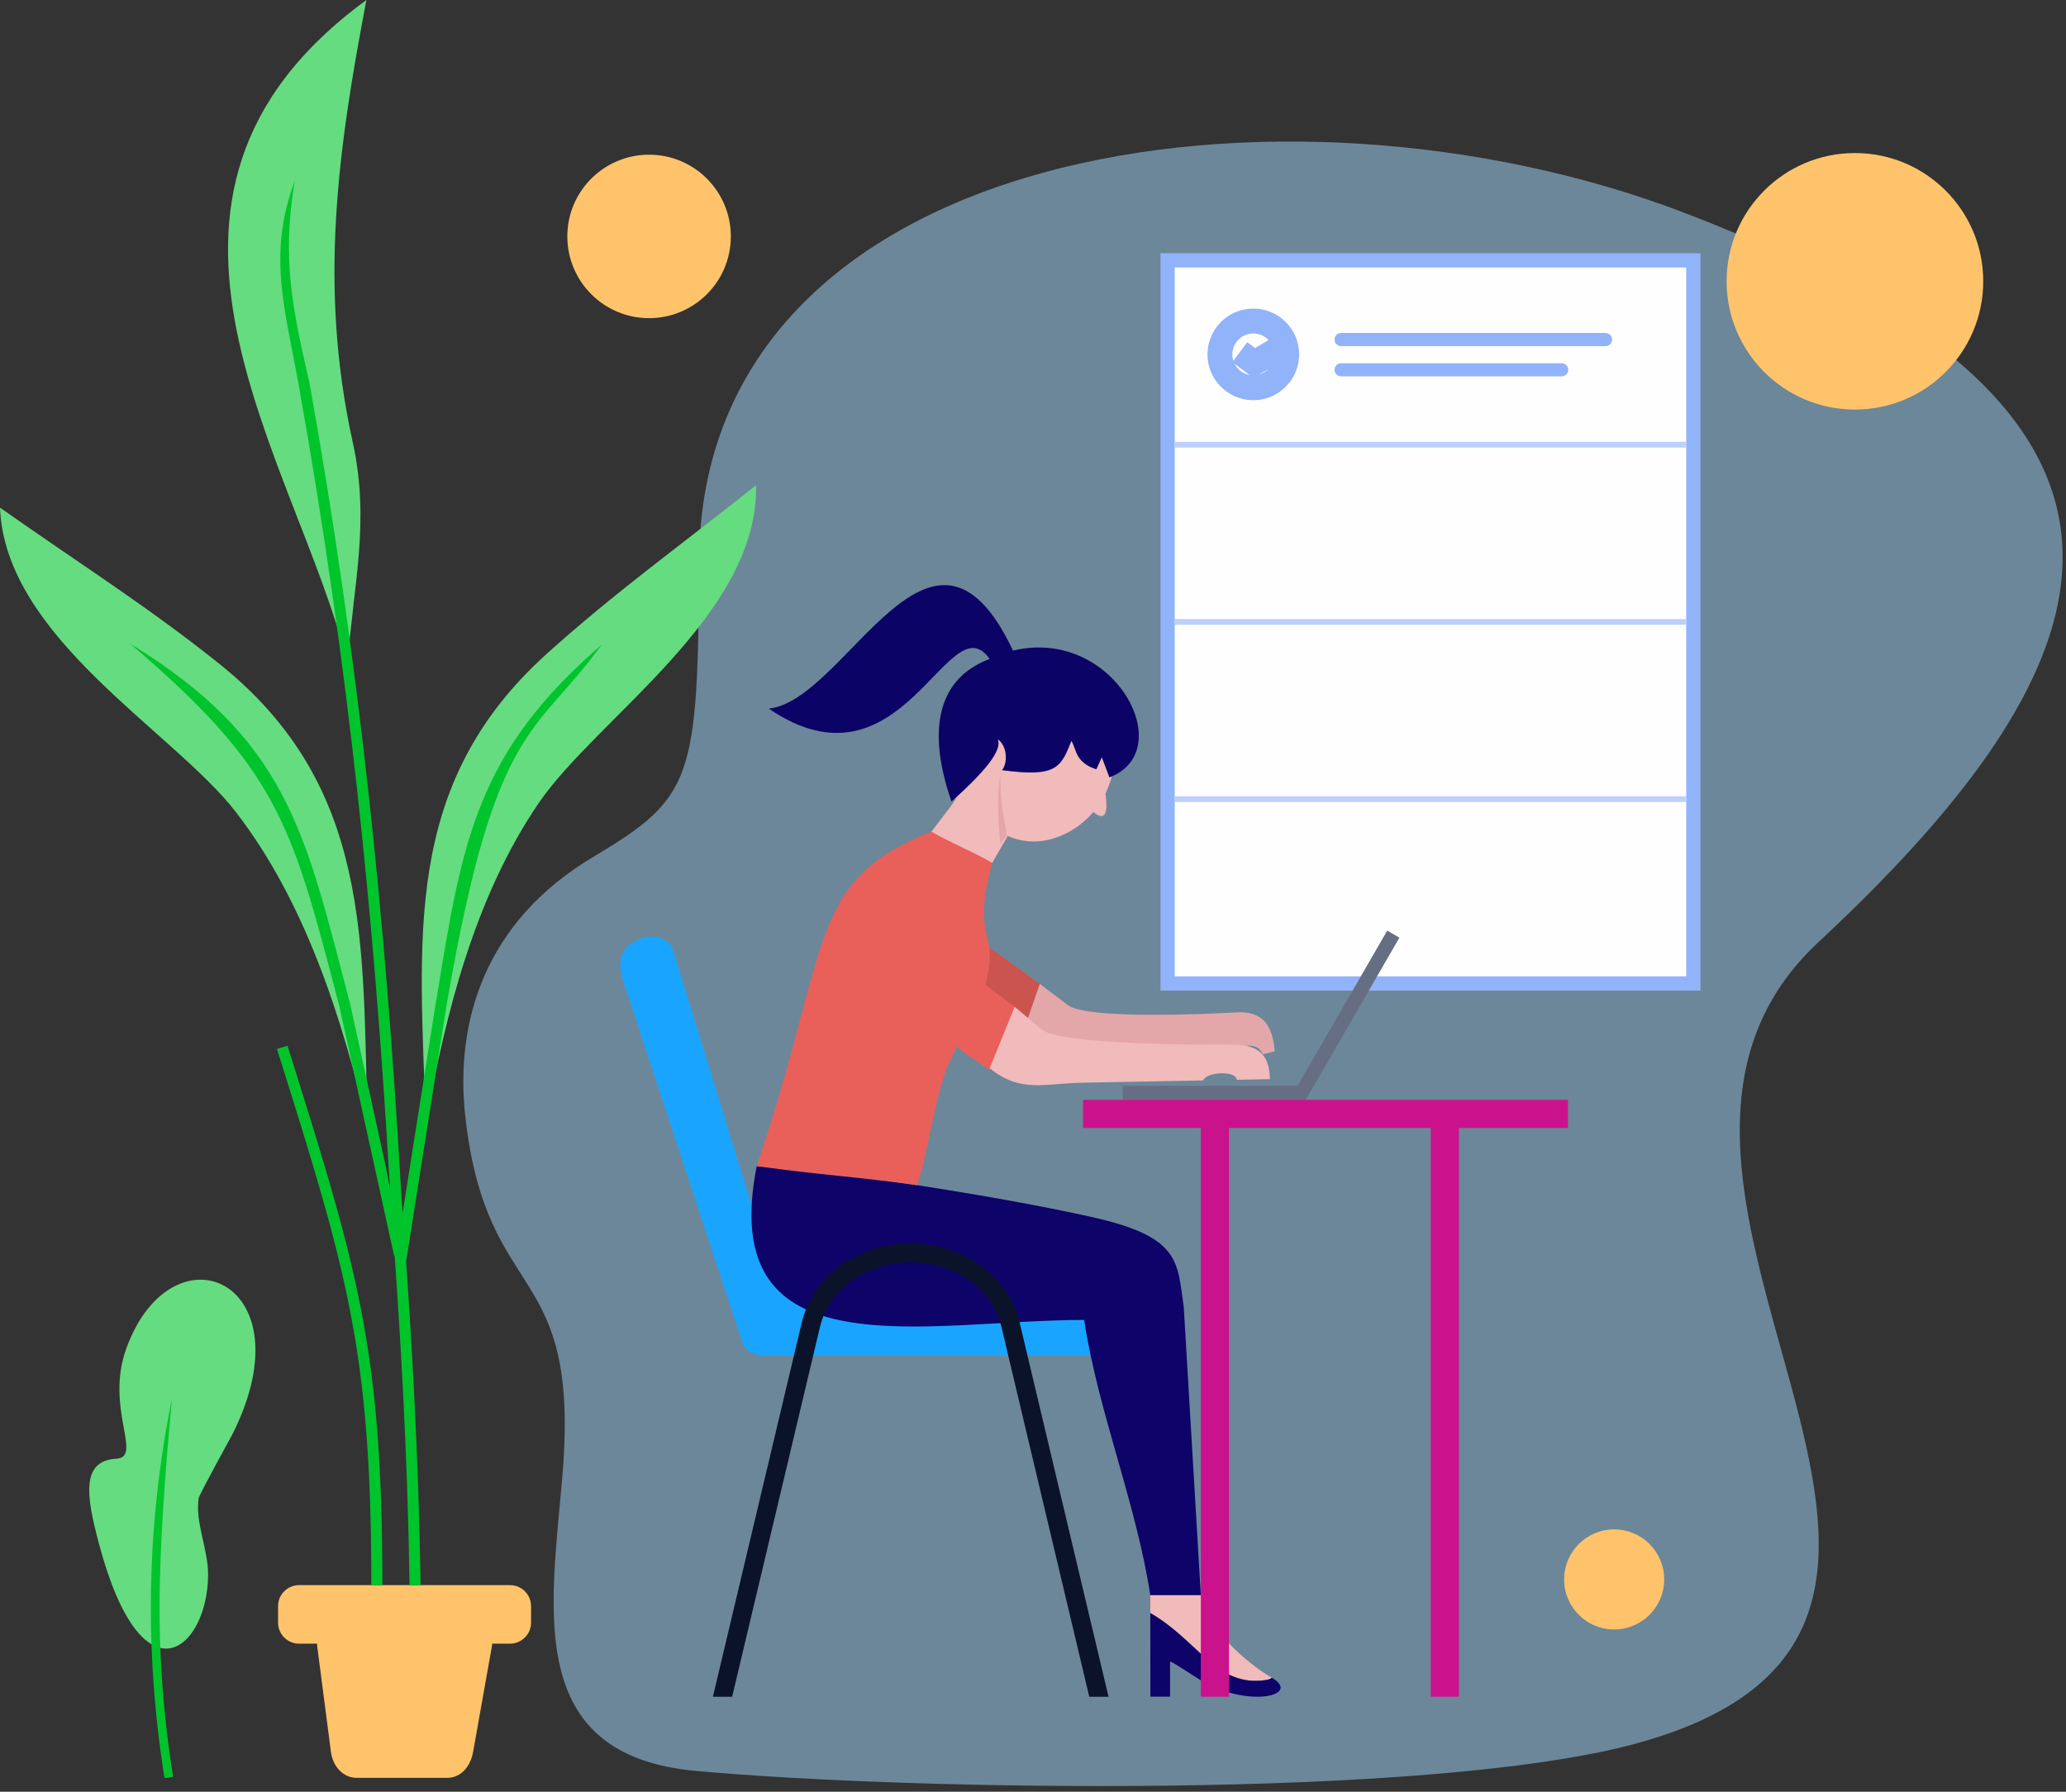 <svg width="166" height="144" viewBox="0 0 166 144" fill="none" xmlns="http://www.w3.org/2000/svg">
<rect x="0" y="0" width="166" height="144" fill="#333333" stroke="none"/>
<g opacity="0.5">
<path d="M37.398 89.85C36.522 82.215 38.886 74.099 47.656 68.876C55.726 64.069 56.071 62.644 56.173 45.065C56.368 11.454 103.305 4.834 135.318 17.095C177.412 33.218 170.662 52.856 146.099 75.731C125.013 95.369 166.557 130.684 131.317 140.164C114.719 144.629 73.179 143.903 55.916 142.328C42.135 141.07 44.256 129.481 45.18 118.711C46.686 101.151 39.151 105.121 37.398 89.85Z" fill="#A5DBFF"/>
</g>
<path d="M64.198 104.276H92.146C93.323 104.276 94.283 105.236 94.283 106.413V106.814C94.283 107.991 93.323 108.951 92.146 108.951H61.498C60.714 108.951 59.894 108.628 59.648 107.883L50.03 78.703C49.662 77.585 49.793 76.372 50.812 75.784L51.161 75.583C52.18 74.995 53.732 75.241 54.079 76.365L62.347 103.208C62.578 103.957 63.413 104.276 64.198 104.276Z" fill="#19A5FF"/>
<path d="M80.901 83.54L81.799 84.256L83.546 79.07L79.642 76.266C79.049 76.088 76.402 72.014 75.236 73.51C74.07 75.007 76.389 80.343 76.389 80.343L80.901 83.54Z" fill="#CC544E"/>
<path d="M83.545 79.07L85.793 80.776C87.348 81.956 97.183 81.492 99.344 81.363C101.536 81.233 102.279 82.51 102.415 84.502L101.471 84.73C101.012 83.842 100.482 84.039 98.955 84.13C96.795 84.259 85.241 84.841 83.686 83.661L82.322 82.626L83.545 79.07Z" fill="#E4A7A9"/>
<path d="M60.8 93.723C64.049 93.723 78.906 95.826 87.813 97.832C94.889 99.424 94.579 101.415 95.113 105.031C95.57 112.756 96.028 120.482 96.485 128.207H92.422C91.304 120.832 88.228 113.457 87.111 106.083C74.373 106.083 57.483 110.513 60.8 93.723Z" fill="#0D0369"/>
<path d="M60.8 93.724C66.85 75.819 64.783 70.86 74.834 66.84C76.942 67.329 78.548 68.191 79.725 69.344C77.932 76.037 80.43 74.457 79.137 79.284C79.137 79.284 76.581 84.747 76.239 85.464C75.212 87.615 74.45 93.245 73.678 95.252C68.209 94.499 66.269 94.477 60.8 93.724Z" fill="#E9605A"/>
<path d="M79.206 79.176L81.528 80.916L79.527 86.01L77.537 84.66C76.65 83.999 73.083 80.194 71.427 76.141C69.965 72.562 72.954 69.387 79.206 79.176Z" fill="#E9605A"/>
<path d="M74.834 66.84C76.398 67.743 78.161 68.441 79.725 69.344C80.167 68.578 80.794 67.498 81.052 67.046C81.31 66.593 78.017 61.822 76.948 63.893C76.746 64.284 76.531 64.638 76.298 64.929L74.834 66.84Z" fill="#F1BABB"/>
<path d="M80.978 67.189C83.871 68.448 86.63 66.739 87.843 65.261C89.239 66.408 88.869 64.191 88.827 63.769C89.039 63.302 89.204 62.861 89.329 62.444L89.307 62.422C89.246 62.435 89.249 62.395 89.188 62.407C89.181 62.408 88.579 60.993 88.527 60.855C88.381 61.178 88.234 61.501 88.088 61.824C86.33 61.262 86.502 60.131 86.08 59.542C85.158 61.576 84.693 62.214 81.825 62.024L81.824 62.115L81.822 62.023C81.432 61.997 80.998 61.955 80.514 61.894C81.85 60.187 81.302 59.177 80.333 58.485C79.836 58.672 78.758 61.365 77.451 63.236C77.13 63.697 80.952 67.178 80.978 67.189Z" fill="#F1BABB"/>
<path d="M80.37 67.799C80.412 67.749 80.886 67.171 80.9 67.154C80.541 65.131 80.371 64.301 80.374 62.246C80.032 64.311 80.286 66.941 80.37 67.799Z" fill="#E4A7A9"/>
<path d="M81.378 52.257C74.83 38.421 67.978 56.339 61.765 56.949C72.512 64.274 76.2 48.327 79.493 52.931C82.785 57.536 81.382 52.267 81.378 52.257Z" fill="#0C0366"/>
<path d="M79.399 53.003C75.051 54.71 74.616 59.127 76.45 64.419C79.725 61.498 80.452 60.15 80.179 59.422C80.957 59.978 80.966 61.345 80.515 61.894C84.816 62.483 85.243 61.735 86.08 59.542C86.502 60.132 86.331 61.263 88.088 61.824C88.235 61.501 88.382 61.179 88.528 60.855C88.731 61.396 88.934 61.937 89.138 62.478C94.777 60.357 89.566 50.431 81.503 52.261C81.466 52.27 81.429 52.278 81.392 52.287C81.392 52.287 79.436 52.988 79.399 53.003Z" fill="#0C0366"/>
<path d="M81.526 80.916L83.687 82.731C85.182 83.987 96.751 83.977 98.915 83.955C101.111 83.933 101.997 84.735 102.035 86.731L99.368 86.782C99.353 86.044 96.967 86.113 96.661 86.833L86.925 87.017C83.958 87.073 82.008 87.867 79.522 85.852L81.526 80.916Z" fill="#F1BABB"/>
<path d="M92.422 128.208V129.634C96.328 131.889 97.722 135.621 101.7 135.023C101.965 134.983 102.119 134.92 102.187 134.839C100.189 133.685 96.606 130.577 96.606 128.208H92.422Z" fill="#F1BABB"/>
<path d="M94.013 136.359V133.532C94.359 133.609 96.375 135.068 97.279 135.484C100.967 137.179 104.428 136.132 102.189 134.839C102.12 134.92 101.966 134.983 101.702 135.023C97.724 135.622 96.33 131.89 92.425 129.635L92.431 136.359H94.013Z" fill="#0D0369"/>
<path d="M57.28 136.367L64.409 106.343C64.871 104.398 66.011 102.824 67.531 101.723C69.115 100.577 71.111 99.945 73.175 99.945C75.239 99.945 77.235 100.577 78.817 101.723C80.338 102.825 81.478 104.398 81.94 106.343L89.069 136.367H87.522L80.475 106.69C80.101 105.115 79.174 103.838 77.935 102.941C76.609 101.981 74.925 101.451 73.175 101.451C71.424 101.451 69.74 101.981 68.414 102.941C67.175 103.838 66.248 105.115 65.874 106.69L58.827 136.367H57.28Z" fill="#0B132A"/>
<path d="M93.242 20.352H136.631V79.615H93.242V20.352Z" fill="#91B3FA"/>
<path d="M94.39 21.498H135.486V78.468H94.39V21.498Z" fill="#FFFEFF"/>
<path d="M135.486 35.97H94.39V35.511H135.486V35.97ZM135.486 50.212H94.39V49.753H135.486V50.212ZM135.486 64.455H94.39V63.996H135.486V64.455Z" fill="#BDD0FB"/>
<path d="M107.749 26.76H129.005C129.293 26.76 129.529 26.998 129.529 27.289C129.529 27.579 129.293 27.817 129.005 27.817H107.749C107.461 27.817 107.225 27.579 107.225 27.289C107.225 26.998 107.461 26.76 107.749 26.76Z" fill="#91B3FA"/>
<path d="M107.749 29.192H125.484C125.773 29.192 126.009 29.43 126.009 29.72C126.009 30.011 125.773 30.249 125.484 30.249H107.749C107.461 30.249 107.225 30.011 107.225 29.72C107.225 29.43 107.461 29.192 107.749 29.192Z" fill="#91B3FA"/>
<path d="M99.614 28.301L100.774 29.171C100.774 29.171 102.586 28.105 103.861 27.355" stroke="#91B3FA" stroke-width="2"/>
<path d="M100.702 25.801C102.182 25.801 103.384 27.002 103.384 28.483C103.384 29.962 102.182 31.164 100.702 31.164C99.222 31.164 98.02 29.962 98.02 28.483C98.02 27.002 99.222 25.801 100.702 25.801Z" stroke="#91B3FA" stroke-width="2"/>
<path d="M104.259 87.268H90.213V88.397H103.607H104.911L105.564 87.268L112.44 75.358L111.461 74.793L104.259 87.268Z" fill="#666E83"/>
<path d="M0 40.799C6.69 45.506 11.823 48.719 17.577 53.314C29.948 63.192 29.1 75.732 29.537 90.453C27.455 81.785 24.533 72.49 18.956 65.27C13.917 58.749 0.405 51.242 0 40.799Z" fill="#65DC7F"/>
<path d="M27.923 53.334C28.419 46.809 29.741 41.906 28.334 35.504C25.586 23.008 27.159 11.996 29.439 1.25757e-06C7.626 15.949 23.951 37.047 27.923 53.334Z" fill="#65DC7F"/>
<path d="M24.029 127.396H40.983C41.911 127.396 42.67 128.154 42.67 129.082V130.413C42.67 131.341 41.911 132.1 40.983 132.1H39.545C39.543 132.174 39.535 132.249 39.522 132.325L38.013 140.796C37.812 141.927 37.072 142.885 35.923 142.885H28.68C27.531 142.885 26.738 141.936 26.59 140.796L25.49 132.325C25.48 132.249 25.476 132.174 25.477 132.1H24.029C23.101 132.1 22.342 131.341 22.342 130.413V129.082C22.342 128.154 23.101 127.396 24.029 127.396Z" fill="#FFC46B"/>
<path d="M60.75 38.995C54.351 44.091 49.417 47.603 43.947 52.531C32.183 63.126 33.773 75.593 34.21 90.315C35.775 81.538 38.14 72.087 43.279 64.549C47.922 57.74 60.965 49.445 60.75 38.995Z" fill="#65DC7F"/>
<path d="M32.315 97.708L35.037 80.459L35.04 80.442L35.089 80.197C37.132 67.577 38.291 60.484 48.335 51.824C43.101 59.101 39.826 57.911 35.957 80.369L35.91 80.607L32.633 101.373C32.633 101.373 32.08 101.118 32.052 100.187C32.025 99.255 32.315 97.708 32.315 97.708Z" fill="#00C42B"/>
<path d="M31.278 94.585C30.652 83.964 29.828 73.743 28.703 63.557C27.515 52.803 25.989 42.085 24.005 30.973C22.922 24.901 21.459 20.447 23.687 14.542C22.625 20.814 23.495 24.802 24.877 30.817C26.863 41.944 28.391 52.682 29.582 63.46C30.773 74.232 31.626 85.042 32.264 96.32L32.264 96.32L32.368 97.712L32.632 101.381L32.631 101.381C32.874 104.901 33.089 108.368 33.268 111.845C33.532 116.987 33.715 122.109 33.794 127.396L32.906 127.409C32.827 122.073 32.645 116.967 32.385 111.889C32.204 108.376 31.985 104.855 31.735 101.265L31.278 94.585Z" fill="#00C42B"/>
<path d="M31.691 101.045L27.265 80.863L27.071 80.122C23.422 66.174 22.275 61.791 10.449 51.727C22.99 59.405 24.477 66.706 27.928 79.898L28.123 80.646L28.128 80.663L31.016 93.834L31.563 96.728C31.563 96.728 32.045 98.695 31.951 99.443C31.892 99.905 31.691 101.045 31.691 101.045Z" fill="#00C42B"/>
<path d="M23.1 84.044C25.922 93.011 27.826 99.104 29.027 105.333C30.229 111.57 30.723 117.923 30.723 127.395H29.836C29.836 117.978 29.347 111.673 28.157 105.5C26.965 99.319 25.067 93.246 22.254 84.308L23.1 84.044Z" fill="#00C42B"/>
<path d="M15.966 120.391C16.008 120.127 18.716 115.19 18.716 115.19C24.816 102.938 13.833 98.252 10.154 108.362C8.406 113.169 11.518 117.115 9.346 117.235C6.482 117.393 6.945 120.26 7.915 123.937C11.407 137.185 16.68 132.578 16.72 126.589C16.734 124.497 15.653 122.329 15.966 120.391Z" fill="#65DC7F"/>
<path d="M12.837 127.589C12.739 132.624 13.095 137.697 13.909 142.798L13.218 142.905C12.398 137.769 12.04 132.656 12.138 127.577C12.237 122.487 12.797 117.432 13.813 112.422C13.408 116.933 12.94 122.28 12.837 127.589Z" fill="#00C42B"/>
<path d="M129.695 122.917C131.916 122.917 133.716 124.717 133.716 126.937C133.716 129.158 131.916 130.958 129.695 130.958C127.475 130.958 125.675 129.158 125.675 126.937C125.675 124.717 127.475 122.917 129.695 122.917Z" fill="#FFC46B"/>
<path d="M52.152 12.433C55.78 12.433 58.721 15.374 58.721 19.002C58.721 22.629 55.78 25.57 52.152 25.57C48.525 25.57 45.584 22.629 45.584 19.002C45.584 15.374 48.525 12.433 52.152 12.433Z" fill="#FFC46B"/>
<path d="M149.041 12.3C154.734 12.3 159.35 16.915 159.35 22.608C159.35 28.301 154.734 32.916 149.041 32.916C143.348 32.916 138.732 28.301 138.732 22.608C138.732 16.915 143.348 12.3 149.041 12.3Z" fill="#FFC46B"/>
<path d="M125.987 90.656H87.022V88.397H125.987V90.656Z" fill="#CB128D"/>
<path d="M98.745 136.366H96.485V90.002H98.745V136.366ZM117.219 136.366H114.96V90.002H117.219V136.366Z" fill="#CB128D"/>
</svg>
